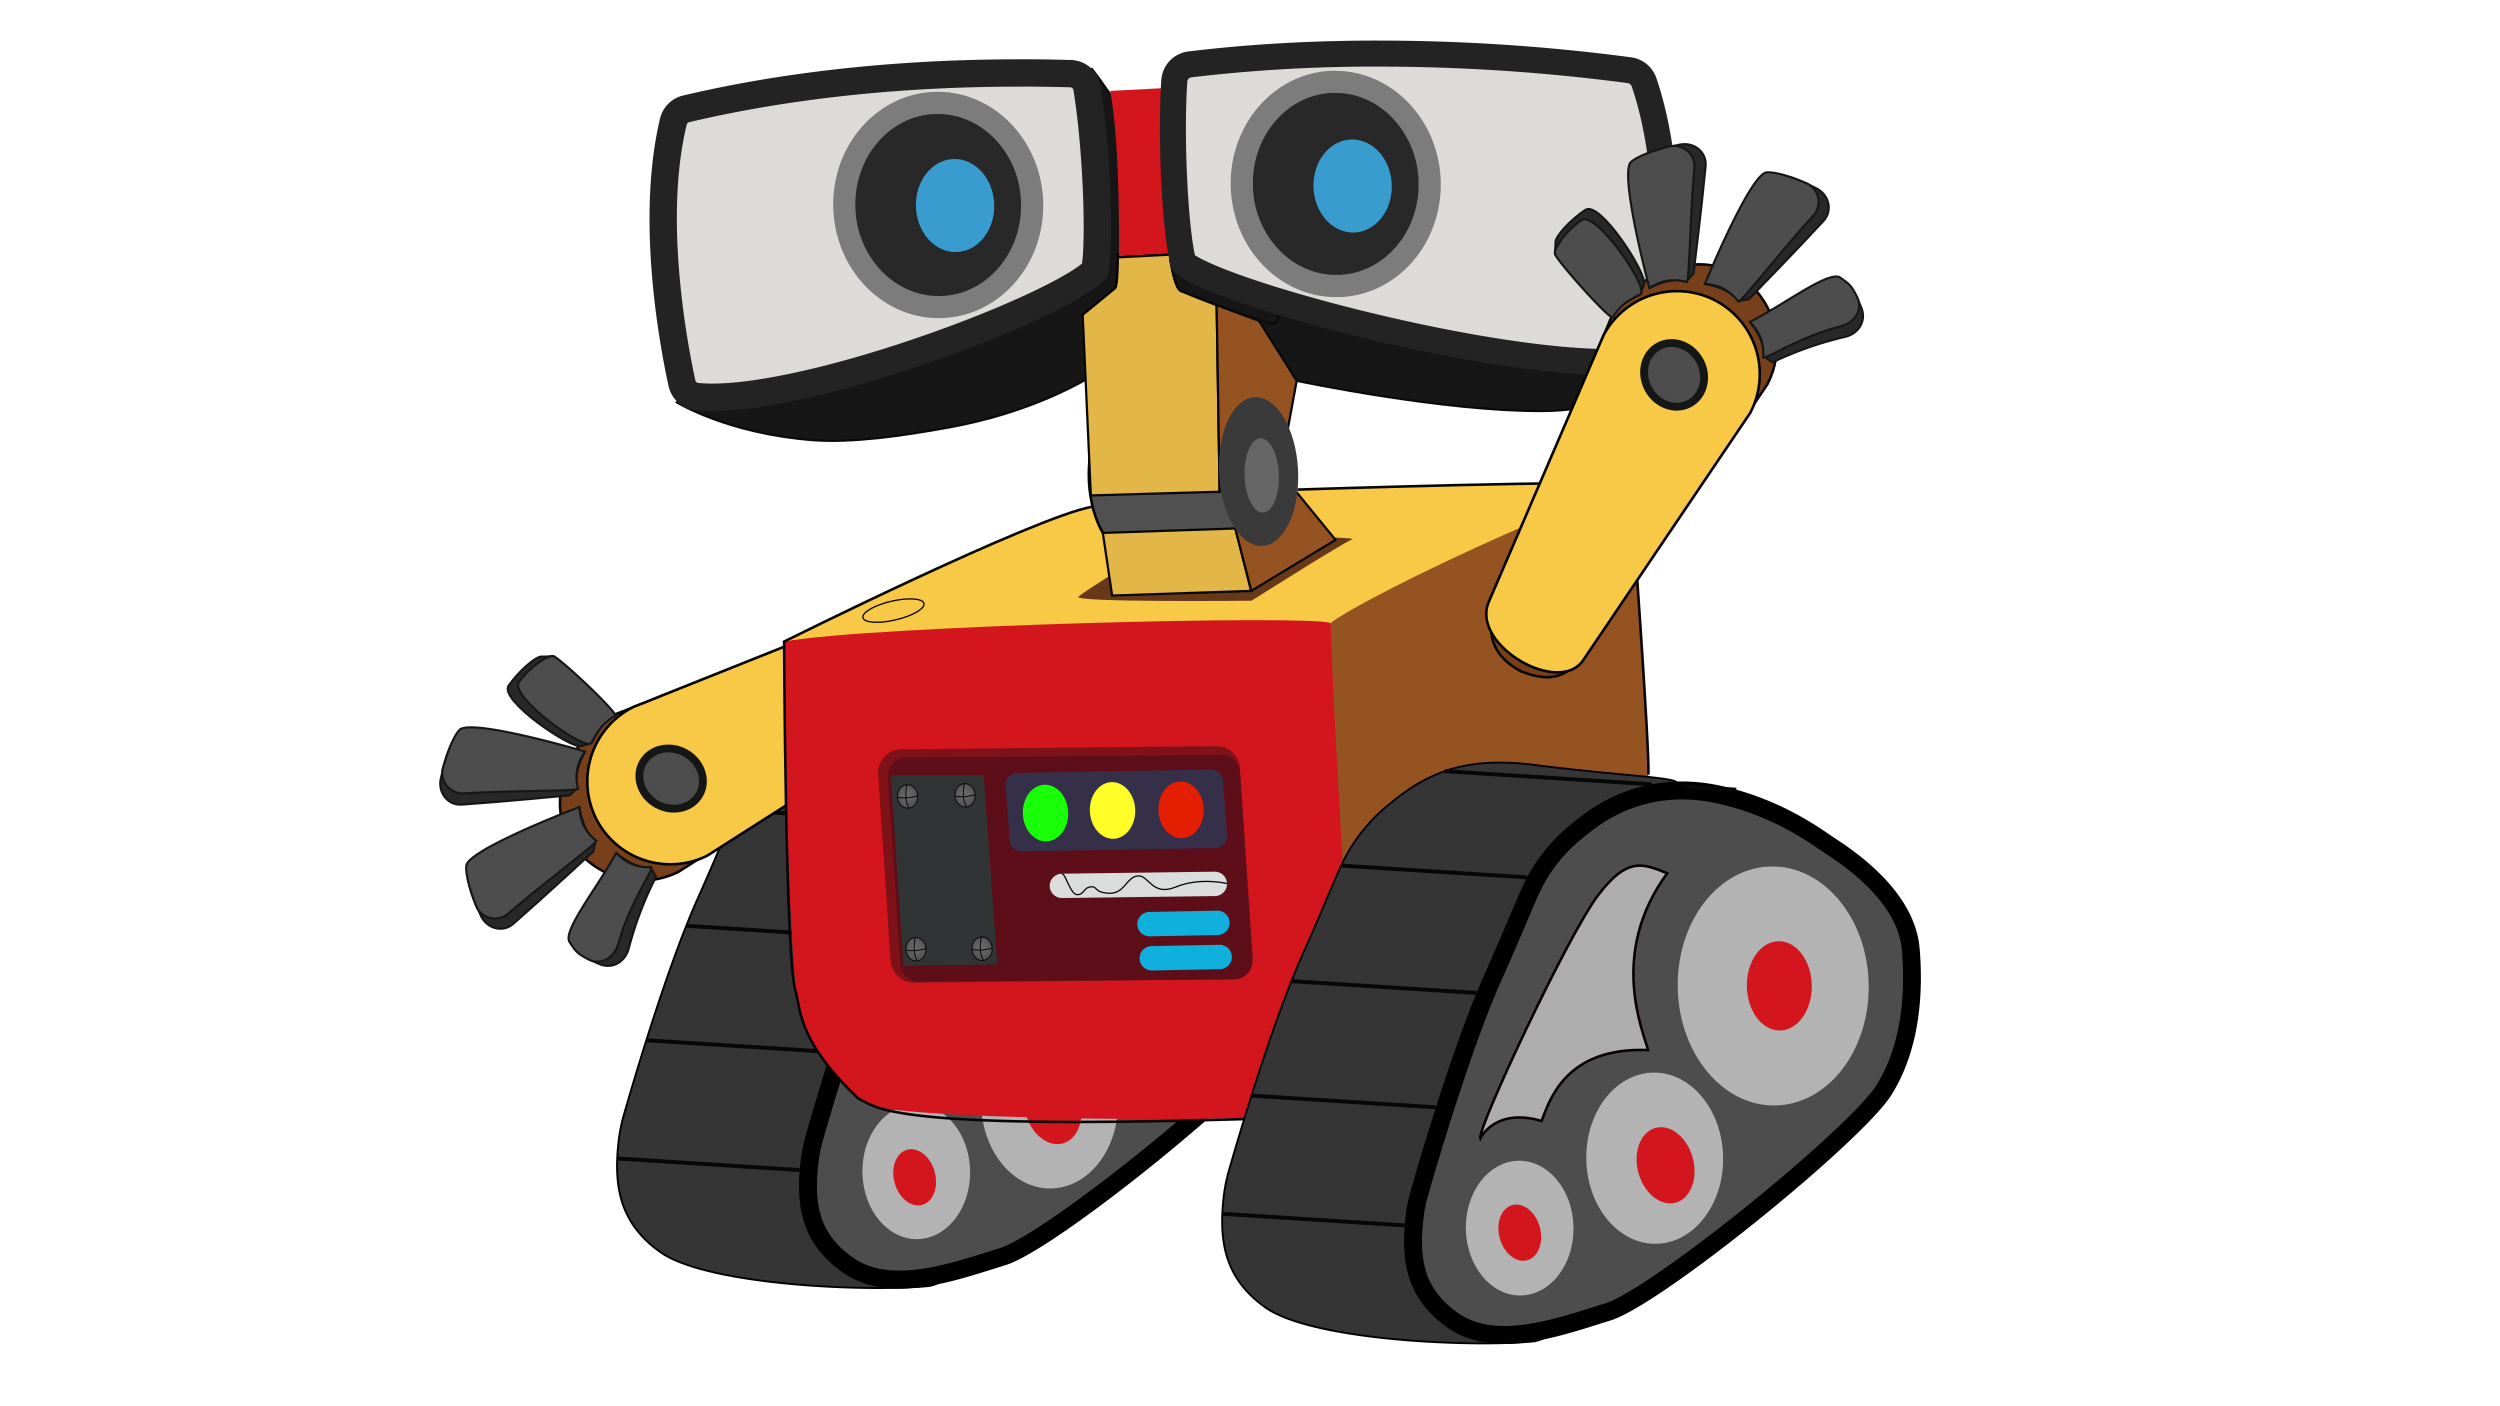 <svg xmlns="http://www.w3.org/2000/svg" xmlns:xlink="http://www.w3.org/1999/xlink" viewBox="0 0 1920 1080"><defs><style>.cls-1{fill:#353535;stroke-width:1.45px;}.cls-1,.cls-15,.cls-17,.cls-25,.cls-46{stroke:#000;}.cls-1,.cls-15,.cls-17{stroke-linejoin:round;}.cls-10,.cls-11,.cls-2{fill:#4d4d4d;}.cls-3{fill:#b3b3b3;}.cls-4{fill:#d3161d;}.cls-5{fill:#adadad;stroke:#080000;stroke-width:1.99px;}.cls-10,.cls-11,.cls-16,.cls-18,.cls-20,.cls-21,.cls-25,.cls-29,.cls-40,.cls-41,.cls-42,.cls-43,.cls-44,.cls-45,.cls-46,.cls-5,.cls-6,.cls-7,.cls-8,.cls-9{stroke-miterlimit:10;}.cls-21,.cls-25,.cls-29,.cls-41,.cls-45,.cls-6{fill:none;}.cls-18,.cls-20,.cls-29,.cls-45,.cls-6,.cls-7{stroke:#070707;}.cls-6{stroke-width:3.05px;}.cls-7{fill:#77401b;}.cls-29,.cls-7,.cls-8{stroke-width:2px;}.cls-12,.cls-46,.cls-8{fill:#f8c946;}.cls-8{stroke:#020202;}.cls-26,.cls-9{fill:#282828;}.cls-10,.cls-11,.cls-9{stroke:#151616;}.cls-10,.cls-9{stroke-width:1.64px;}.cls-11{stroke-width:6px;}.cls-13{fill:#683919;}.cls-14,.cls-20{fill:#945320;}.cls-15{fill:#515051;stroke-width:2px;}.cls-16,.cls-19{fill:#161616;}.cls-16,.cls-21,.cls-40,.cls-41,.cls-42,.cls-43,.cls-44{stroke:#0a0a0a;}.cls-16,.cls-17,.cls-18,.cls-20,.cls-21,.cls-25{stroke-width:1.73px;}.cls-17{fill:#8e8a8b;}.cls-18{fill:#e2b647;}.cls-22{fill:#dddbd7;}.cls-23{fill:#232323;}.cls-24{fill:#3a3a3a;}.cls-27{fill:#7c7c7c;}.cls-28{fill:#666;}.cls-30{fill:#389cce;}.cls-31{fill:#7f1119;}.cls-32{fill:#5e0e18;}.cls-33{fill:#352f49;}.cls-34{fill:#e41e00;}.cls-35{fill:#fffe28;}.cls-36{fill:#18ff08;}.cls-37{fill:#dbdddd;}.cls-38{fill:#0fb0db;}.cls-39{fill:#303435;}.cls-40,.cls-41,.cls-42,.cls-43,.cls-44{stroke-width:0.78px;}.cls-40{fill:url(#radial-gradient);}.cls-42{fill:url(#radial-gradient-2);}.cls-43{fill:url(#radial-gradient-3);}.cls-44{fill:url(#radial-gradient-4);}</style><radialGradient id="radial-gradient" cx="1178.39" cy="535.72" r="12.18" gradientTransform="matrix(-1, 0, 0, 1, 1875.03, 74.96)" gradientUnits="userSpaceOnUse"><stop offset="0.2" stop-color="#666"/><stop offset="0.57" stop-color="#585858"/><stop offset="1" stop-color="#4d4d4d"/></radialGradient><radialGradient id="radial-gradient-2" cx="1129.09" cy="656.21" r="12.18" gradientTransform="matrix(-1, 0, 0, 1, 1882.93, 71.42)" xlink:href="#radial-gradient"/><radialGradient id="radial-gradient-3" cx="1179.78" cy="653.21" r="12.18" gradientTransform="matrix(-1, 0, 0, 1, 1882.85, 74.8)" xlink:href="#radial-gradient"/><radialGradient id="radial-gradient-4" cx="1134.25" cy="537.78" r="12.18" gradientTransform="matrix(-1, 0, 0, 1, 1875.07, 72.02)" xlink:href="#radial-gradient"/></defs><title>sequence</title><g id="sequence"><path class="cls-1" d="M475.07,876.53a125.22,125.22,0,0,1,4.17-20.73c8.14-28.36,33.51-114.21,56.69-165.93,13.65-30.46,21.88-51.28,29-66.87a130.25,130.25,0,0,1,35.73-46.53c10.2-8.41,21.93-17.85,39.78-25.07C663.71,542,689,541.84,714,545c62.12,7.82,95.38,8.69,107.59,12.38,12.06,8,63.94,61.45,67.91,107,2.86,32.88.77,77.74-22,113.33s-114,206-154.69,210c-47.52,4.62-169.78-.65-205.69-26.09C474.88,938.76,471.4,909.31,475.07,876.53Z"/><path class="cls-2" d="M690.71,982.76c-16,0-29-3.74-39.86-11.42-29.21-20.7-32.79-46.42-29.19-78.68a119.45,119.45,0,0,1,4-19.6c7.36-25.63,33.17-113.26,56.36-165,7.55-16.84,13.56-31,18.39-42.41,4-9.39,7.41-17.5,10.57-24.43a124.09,124.09,0,0,1,33.84-44.06c9.18-7.57,20.6-17,38-24a118.47,118.47,0,0,1,44.63-8.57,125.87,125.87,0,0,1,25,2.51c42.76,8.67,72.06,28.74,84.57,37.31l3,2.06,1.55,1c7,4.64,21.61,14.3,34.92,28.06,16,16.57,24.86,33.61,26.35,50.67,2.67,30.64,1.2,74.42-20.91,109-10.05,15.74-50.24,53.3-100,93.47-51,41.16-94.74,71.11-111.44,76.29-2.72.84-5.5,1.72-8.33,2.61C739.57,974.71,714.07,982.76,690.71,982.76Z"/><path d="M827.39,571.47A118.87,118.87,0,0,1,851,573.85c41.39,8.39,69.88,27.9,82,36.24l3.09,2.1,1.56,1c6.82,4.5,21,13.88,33.77,27.1,14.87,15.4,23.1,31,24.44,46.48,4.67,53.57-8.21,86.52-19.84,104.72-9.54,14.93-50.06,52.69-98.53,91.81-49.61,40-93.47,70.21-109.17,75.08-2.73.84-5.51,1.72-8.35,2.62-22,7-47,14.82-69.27,14.82-14.51,0-26.25-3.31-35.88-10.14-12.49-8.85-20.44-19.2-24.3-31.65-3.34-10.77-4-23.31-2-40.65A112.26,112.26,0,0,1,632.23,875c7.33-25.51,33-112.75,56-164.09,7.57-16.9,13.6-31.11,18.44-42.53,4-9.35,7.38-17.43,10.5-24.27a117.09,117.09,0,0,1,31.95-41.6c8.82-7.27,19.78-16.3,36.19-22.93a111.51,111.51,0,0,1,42-8.07h0m0-13.79a125.85,125.85,0,0,0-47.21,9.08c-17.85,7.21-29.58,16.66-39.78,25.07a130.25,130.25,0,0,0-35.73,46.53c-7.1,15.59-15.33,36.41-29,66.87C652.51,757,627.13,842.8,619,871.16a125.22,125.22,0,0,0-4.17,20.73c-3.67,32.78-.19,62.23,32,85.07,13.09,9.28,28.12,12.69,43.85,12.69,27.4,0,56.89-10.37,81.71-18.07,39.06-12.12,192.48-137,215.22-172.63s24.83-80.45,22-113.33c-4-45.58-53.79-76.85-65.85-84.9-10.23-6.82-42-30.63-90-40.38a132.81,132.81,0,0,0-26.33-2.66Z"/><ellipse class="cls-3" cx="897.1" cy="714.71" rx="73.34" ry="91.79" transform="matrix(1, -0.02, 0.02, 1, -13.19, 16.88)"/><ellipse class="cls-3" cx="806.09" cy="847" rx="52.54" ry="65.76" transform="translate(-15.68 15.2) rotate(-1.07)"/><ellipse class="cls-3" cx="702.38" cy="900.69" rx="41.35" ry="51.74" transform="matrix(1, -0.02, 0.02, 1, -16.7, 13.28)"/><ellipse class="cls-4" cx="901.79" cy="714.62" rx="24.94" ry="34.29" transform="translate(-13.19 16.97) rotate(-1.07)"/><ellipse class="cls-4" cx="808.47" cy="849.57" rx="21.53" ry="29.61" transform="translate(-192.64 238.7) rotate(-15.03)"/><ellipse class="cls-4" cx="702.45" cy="904.21" rx="15.95" ry="21.94" transform="translate(-210.44 213.07) rotate(-15.03)"/><path class="cls-5" d="M672.22,831.77s10.87-23.88,47-13.38c6-15.41,18.1-57,81.79-54.42-3.59-14-30.6-74.21,14.67-135.77-18.89-7.68-30.59-12.82-53.25,17.06S669.41,824.68,672.22,831.77Z"/><line class="cls-6" x1="565.24" y1="622.27" x2="708.12" y2="631.35"/><line class="cls-6" x1="644.79" y1="549.77" x2="803.84" y2="559.85"/><polyline class="cls-6" points="826.51 561.29 868.72 563.97 868.74 563.97"/><line class="cls-6" x1="527.03" y1="711.04" x2="669.35" y2="720.06"/><line class="cls-6" x1="496.37" y1="798.94" x2="638.16" y2="807.93"/><line class="cls-6" x1="474.02" y1="889.72" x2="614.17" y2="898.61"/><path class="cls-7" d="M471.21,549.07,670.85,472.9c33.58-14,59.54-18,75.17,13.41h0c11.86,32.21-3.28,42.54-32.21,60.31L521,669.6A63.93,63.93,0,0,1,435.52,641h0C419.89,609.58,439.83,564.7,471.21,549.07Z"/><path class="cls-8" d="M486.34,543,693,460.44c33.58-14,71.88,55.94,43,73.71l-192.82,123A63.92,63.92,0,0,1,457.7,628.5h0A63.94,63.94,0,0,1,486.34,543Z"/><path class="cls-9" d="M443.2,605.49s-3.64-10.17,5.89-27.84c-26.43-7.75-92.56-17.12-99.76-9.41-4.89,5.26-8.13,17.73-10.78,29.62-2.38,10.67,5.2,20.83,16.1,20.09,32.59-2.23,82.74-7.14,82.74-7.14Z"/><path class="cls-10" d="M449.33,577.21c-26.42-7.75-89.27-24.33-96.46-16.61-4.9,5.25-9.32,17.55-12.54,28.65a15.69,15.69,0,0,0,16.11,20.08c32.58-2.23,85.42-1.64,87.51-3.46C440.78,593.4,444.37,584.21,449.33,577.21Z"/><path class="cls-9" d="M457.21,646s-9-5.91-12.14-25.74c-25.74,9.81-84.07,42.35-85.13,52.84-.72,7.15,4.24,19,9.32,30.12,4.56,9.93,16.75,13.43,25,6.25,24.6-21.48,61.56-55.72,61.56-55.72Z"/><path class="cls-10" d="M445,619.79c-25.74,9.81-85.81,34.62-86.87,45.12-.73,7.14,3.19,19.61,7.34,30.4a15.7,15.7,0,0,0,25,6.25c24.61-21.48,67-53,67.6-55.69C448,637.86,445.28,628.37,445,619.79Z"/><path class="cls-9" d="M499.76,666.6s-10.69,1.57-26.16-11.23c-12.77,24.4-35.46,64.68-29.3,73.25,4.19,5.83,4.58,6.73,15.72,11.65,10,4.42,20.07-1.29,22.84-11.86a272.53,272.53,0,0,1,21-55.07Z"/><path class="cls-10" d="M473.22,655.05c-12.77,24.4-41.89,60-35.72,68.61,4.19,5.83,4.16,7.85,14.42,13.18,9.69,5,19.91-1.34,22.84-11.87,8.74-31.37,26.89-56.63,25.51-59C487.43,666.61,479.12,661.29,473.22,655.05Z"/><path class="cls-9" d="M464.34,552.42l-10,18s-6.47,2.28-7.92,2.65c-8.19,2.07-63.51-35.5-55.76-46.56s21.4-23.24,26-22.25c.58.12,6.92-.21,6.92-.21S468,551.75,464.34,552.42Z"/><path class="cls-10" d="M472.26,549.77a43.78,43.78,0,0,0-10.9,9.2,74.11,74.11,0,0,0-7.07,11.42c-4.21,7.32-63.5-35.49-55.75-46.55S420.44,503,425.07,504,476.44,549,472.26,549.77Z"/><ellipse class="cls-11" cx="515.41" cy="597.93" rx="22.52" ry="24.97" transform="translate(-257.61 757.92) rotate(-60.93)"/><path class="cls-12" d="M602.18,492.73S775.34,402.38,854,385.83c0,0,212.37-18.63,396-12.95-21.11,16.83-204.16,100.08-230.32,106.17S672.93,500.58,602.18,492.73Z"/><path class="cls-13" d="M961.23,461.35s70.13-44.5,77.33-47.14-137.62-2.47-137.62-2.47-68.17,41.95-72.69,46.52S961.23,461.35,961.23,461.35Z"/><path class="cls-14" d="M1252.23,372.36s27.24,302.53,7.21,380c-22,19.93-175.76,95.94-225.71,97.62C1027,815.4,1009,504.3,1021.9,478.54,1040,463.41,1176.85,396.54,1252.23,372.36Z"/><path class="cls-4" d="M602.18,492.73s-.45,155.11,9,268.59c3.64,43.73,47.23,84.86,54.38,86.26,16.53,14.15,392,16.95,413.31,1.47,0,0-41.92-30.83-43.53-91.23-2-75.47-10.63-187.92-13.46-279.28C1008,472,667.72,480.59,602.18,492.73Z"/><path class="cls-15" d="M963.62,305l6,114.21-100,6.23c-16.73.88-31.64-24-33.28-55.51s10.6-57.82,27.32-58.69c5.63-.3,11,2.32,15.85,7.13Z"/><path class="cls-16" d="M519.87,309s39,24.16,105,29.06c29.31,2.17,67.21-3.11,103.73-9.76,118.7-21.6,168.65-86.57,168.65-86.57S885,159.87,882,132.34,838.61,53,838.61,53Z"/><path class="cls-16" d="M1282.41,273.12s-20.66,41.92-97.24,42.53-189.31-23.21-189.31-23.21l-74.52-89.2Z"/><path class="cls-4" d="M852.63,69.8l38.94-2,5.74,127.84-38,2S860.75,112.75,852.63,69.8Z"/><polygon class="cls-17" points="859.29 197.6 886.05 230.27 913.2 228.85 897.32 195.61 859.29 197.6"/><polygon class="cls-18" points="829.56 199.15 933.74 193.71 936.68 377.64 837.78 380.49 829.56 199.15"/><path class="cls-19" d="M859.38,196.5l-1.61,22.12a3.76,3.76,0,0,1-1.37,2.7l-25.76,21.16a3.77,3.77,0,0,1-6.09-2.17l-1.21-6.07a3.74,3.74,0,0,1,.89-3.26l28.58-37.22A3.77,3.77,0,0,1,859.38,196.5Z"/><polygon class="cls-20" points="995.86 292.44 988.12 334.37 936.68 377.64 933.74 193.71 995.86 292.44"/><path class="cls-16" d="M898.79,198.73s2.84,21.05,7.43,24.16,63.84,25.17,70.79,25.76,4.79-15.25,4.79-15.25Z"/><path class="cls-21" d="M898.79,198.73s3.49,25.42,9.24,25.11c7.05,3,59.34,22.73,59.34,22.73"/><path class="cls-22" d="M1234.77,278c-45.48,0-118.89-11.61-196.38-31-33.63-8.44-65.19-17.75-88.87-26.23C918,209.46,910.4,203.3,908.94,201.87c-6.34-22.24-10-94.48-7-139.76a13.64,13.64,0,0,1,11.93-12.64,1196,1196,0,0,1,144.54-8.32,1472.83,1472.83,0,0,1,193.17,12.79,13.76,13.76,0,0,1,11.16,9.33c10.5,30.84,16.17,69.13,16.85,113.8a665.82,665.82,0,0,1-4.62,86.89,13.58,13.58,0,0,1-10.79,11.75c-7.67,1.53-17.55,2.31-29.36,2.31Z"/><path class="cls-23" d="M1058.38,51.15a1465.06,1465.06,0,0,1,191.81,12.69,3.85,3.85,0,0,1,3,2.65c10.17,29.85,15.66,67.11,16.32,110.73a655.6,655.6,0,0,1-4.55,85.54,3.59,3.59,0,0,1-2.82,3.14c-7,1.41-16.25,2.12-27.42,2.12-43.51,0-114.21-11-189.11-29.54-32.63-8.06-63.77-17.06-87.66-25.35-26-9-36.44-14.68-40.23-17.11-5.11-22.78-8.84-88.33-5.88-133.26a3.63,3.63,0,0,1,3.17-3.37,1186.25,1186.25,0,0,1,143.32-8.24m0-20c-45.62,0-95.39,2.22-145.75,8.39a23.66,23.66,0,0,0-20.7,21.91c-3,45.29.65,121.29,7.71,144.25,6.81,22.12,229,82.32,335.13,82.32,12.14,0,22.74-.78,31.35-2.51a23.6,23.6,0,0,0,18.74-20.35c4.31-35.61,12.44-131.33-12.69-205.12a23.81,23.81,0,0,0-19.25-16,1478.64,1478.64,0,0,0-194.54-12.88Z"/><polygon class="cls-18" points="846.97 409.28 854.12 457.39 960.97 453.81 948.73 405.86 846.97 409.28"/><polygon class="cls-20" points="996.29 378.64 1025.7 414.64 960.97 453.81 948.73 405.86 996.29 378.64"/><ellipse class="cls-24" cx="966.6" cy="362.09" rx="30.35" ry="57.18" transform="translate(-17.54 50.82) rotate(-2.98)"/><path class="cls-25" d="M858.46,194.46s.17,25-2.06,26.86l-25.76,21.16"/><path class="cls-22" d="M547,305.1a117.87,117.87,0,0,1-11.93-.56,13.11,13.11,0,0,1-11.4-10.3,666.58,666.58,0,0,1-12.71-86c-3.5-44.49-1.44-83.09,6.12-114.73a13.3,13.3,0,0,1,9.86-10C604.76,65.26,690.91,56,783,56c12.93,0,26.13.19,39.23.56a13.14,13.14,0,0,1,12.58,11c7.08,44,10.23,117.7,6,139.81-4.34,6.2-38.81,28.2-117.62,56.56C651.71,289.73,585.83,305.1,547,305.1Z"/><path class="cls-23" d="M783,66.49c12.83,0,25.92.19,38.92.56a2.65,2.65,0,0,1,2.51,2.22c7.16,44.51,9.57,110.24,6.58,133.1-3.27,2.76-12.6,9.48-36.32,20.86-22.05,10.58-50.4,22.15-79.82,32.58C646.36,280.1,583.6,294.6,547,294.6a105.07,105.07,0,0,1-10.84-.51A2.63,2.63,0,0,1,534,292a655.85,655.85,0,0,1-12.5-84.61C518,164,520,126.51,527.32,96a2.84,2.84,0,0,1,2-2.18c77-18.1,162.35-27.28,253.67-27.28h0m0-21c-129.85,0-218.49,18.44-258.46,27.83A23.83,23.83,0,0,0,506.9,91.06c-18.12,75.82-1.07,170.36,6.54,205.41A23.63,23.63,0,0,0,534,315a126.48,126.48,0,0,0,13,.62c93,0,299-81.27,304-105.33,4.88-23.52,1.39-99.53-5.81-144.34a23.64,23.64,0,0,0-22.65-19.87q-20.35-.59-39.53-.57Z"/><path class="cls-26" d="M1026.19,219.65c-18.69,0-36.45-7.76-50-21.85a81.6,81.6,0,0,1-22.43-54.13c-1.45-43.21,29.71-79.45,69.47-80.79.75,0,1.51,0,2.27,0,18.68,0,36.44,7.76,50,21.86a81.58,81.58,0,0,1,22.43,54.13c.71,21-6.21,41.06-19.47,56.35-13.1,15.11-30.86,23.79-50,24.43C1027.7,219.64,1026.94,219.65,1026.19,219.65Z"/><path class="cls-27" d="M1025.47,71.34c16.35,0,31.94,6.84,43.9,19.25a73.14,73.14,0,0,1,20.05,48.52c.64,18.9-5.54,36.84-17.39,50.5-11.54,13.31-27.11,20.94-43.86,21.51l-2,0c-16.35,0-32-6.84-43.91-19.25a73.1,73.1,0,0,1-20-48.52c-.64-18.9,5.54-36.84,17.39-50.5,11.54-13.31,27.12-20.94,43.86-21.5.66,0,1.33,0,2,0h0m0-17c-.85,0-1.71,0-2.56,0C978.4,55.88,943.63,96,945.24,144c1.58,47.05,37.57,84.2,81,84.2.84,0,1.7,0,2.55,0,44.51-1.5,79.28-41.6,77.67-89.57-1.57-47-37.57-84.2-80.94-84.2Z"/><path class="cls-26" d="M720.93,235.87c-18.68,0-36.45-7.76-50-21.85a81.61,81.61,0,0,1-22.42-54.14C647,116.67,678.19,80.43,717.94,79.1c.76,0,1.52,0,2.27,0,18.68,0,36.45,7.76,50,21.85A81.61,81.61,0,0,1,792.66,155c.71,21.06-6.21,41.07-19.47,56.36-13.1,15.11-30.86,23.79-50,24.43C722.44,235.85,721.68,235.87,720.93,235.87Z"/><path class="cls-27" d="M720.21,87.56c16.35,0,31.94,6.84,43.91,19.25a73.19,73.19,0,0,1,20,48.52c.63,18.9-5.55,36.84-17.4,50.5-11.53,13.31-27.11,20.94-43.86,21.5-.66,0-1.32,0-2,0-16.35,0-31.95-6.84-43.91-19.25a73.12,73.12,0,0,1-20-48.52c-.63-18.9,5.54-36.84,17.4-50.5,11.53-13.31,27.11-20.94,43.85-21.5.66,0,1.33,0,2,0h0m0-17c-.85,0-1.7,0-2.56,0-44.5,1.5-79.28,41.6-77.67,89.57,1.58,47.05,37.57,84.2,80.95,84.2.85,0,1.7,0,2.55-.05,44.51-1.49,79.29-41.59,77.68-89.56-1.58-47-37.57-84.2-80.95-84.2Z"/><ellipse class="cls-28" cx="969.01" cy="365.11" rx="13.19" ry="28.54" transform="translate(-11.7 32.71) rotate(-1.92)"/><path class="cls-29" d="M838.67,389.2C794,397.31,602.18,492.73,602.18,492.73s1.09,253.1,9,268.59c3.75,18.31,4.85,41.39,47.8,82.16,13.88,6.59,19.84,24.39,296.49,16"/><path class="cls-29" d="M996.58,376s245.25-8,255.65-3.67c0,0,15.37,210,13.63,222.57"/><ellipse class="cls-30" cx="733.49" cy="157.82" rx="30.08" ry="35.75" transform="translate(-4.88 24.7) rotate(-1.92)"/><ellipse class="cls-30" cx="1038.82" cy="142.81" rx="30.08" ry="35.75" transform="translate(-4.21 34.93) rotate(-1.92)"/><path class="cls-7" d="M1238,242.4,1156.63,440c-14.88,33.2-19.53,59,11.43,75.49h0c31.88,12.7,42.6-2.16,61.13-30.61l128-189.52a63.94,63.94,0,0,0-26.39-86.2h0C1299.85,192.69,1254.46,211.44,1238,242.4Z"/><path class="cls-8" d="M1231.57,257.36l-88,204.45c-14.88,33.2,54,73.33,72.55,44.88l128-189.52a63.93,63.93,0,0,0-26.38-86.2h0A63.94,63.94,0,0,0,1231.57,257.36Z"/><path class="cls-9" d="M1295.15,215.87s-10.07-3.9-28,5.16c-7.06-26.62-14.69-93-6.78-100,5.38-4.75,17.94-7.66,29.89-10,10.72-2.1,20.69,5.75,19.65,16.63-3.08,32.51-9.3,82.51-9.3,82.51Z"/><path class="cls-10" d="M1266.72,221.26c-7-26.62-22-89.88-14.07-96.87,5.38-4.75,17.79-8.85,29-11.77a15.69,15.69,0,0,1,19.65,16.63c-3.08,32.51-3.88,85.35-5.76,87.38C1283.13,213.14,1273.85,216.49,1266.72,221.26Z"/><path class="cls-9" d="M1335.31,231s-5.67-9.2-25.41-12.82c10.48-25.46,44.54-82.92,55.06-83.71,7.16-.53,18.92,4.74,29.86,10.11,9.81,4.82,13,17.09,5.59,25.13-22.12,24-57.32,60.09-57.32,60.09Z"/><path class="cls-10" d="M1309.4,218.05c10.49-25.47,36.87-84.87,47.39-85.66,7.16-.53,19.51,3.71,30.19,8.15a15.69,15.69,0,0,1,5.59,25.13c-22.12,24-54.71,65.62-57.44,66.1C1327.39,221.5,1318,218.56,1309.4,218.05Z"/><path class="cls-9" d="M1354.76,274s1.85-10.64-10.54-26.44c24.73-12.12,65.59-33.75,74-27.37,5.72,4.35,6.61,4.75,11.24,16,4.15,10.11-1.83,20-12.47,22.53a272.5,272.5,0,0,0-55.59,19.52Z"/><path class="cls-10" d="M1343.91,247.19c24.72-12.12,61.12-40.29,69.52-33.91,5.72,4.35,7.74,4.37,12.8,14.76,4.78,9.83-1.87,19.88-12.47,22.53-31.58,7.91-57.32,25.39-59.68,23.95C1355.09,261.7,1350,253.25,1343.91,247.19Z"/><path class="cls-9" d="M1241.54,235.61l18.23-9.57s2.45-6.41,2.86-7.85c2.29-8.13-33.81-64.42-45.07-57s-23.81,20.78-22.93,25.44c.1.59-.39,6.92-.39,6.92S1240.78,239.25,1241.54,235.61Z"/><path class="cls-10" d="M1238.69,243.46a43.85,43.85,0,0,1,9.48-10.66,74.75,74.75,0,0,1,11.6-6.76c7.43-4-33.81-64.41-45.07-57s-21.37,21.35-20.49,26S1237.82,247.62,1238.69,243.46Z"/><ellipse class="cls-11" cx="1285.7" cy="287.87" rx="22.52" ry="24.97" transform="translate(12.71 627.56) rotate(-27.56)"/><path class="cls-31" d="M934.05,573l-241.84,2.47a18,18,0,0,0-17.78,19.19L684,737.85a18,18,0,0,0,18.14,16.8l242.13-2.46A18,18,0,0,0,962,733L952.2,589.74A18,18,0,0,0,934.05,573Z"/><path class="cls-32" d="M938.18,579.82l-242.4,2a14,14,0,0,0-13.85,14.94l9.59,144a14,14,0,0,0,14.07,13.07L948,752.13a14,14,0,0,0,13.87-14.92l-9.58-144.32A14,14,0,0,0,938.18,579.82Z"/><path class="cls-33" d="M784.6,653.88l149.11-2.57a9,9,0,0,0,8.75-9.25l-3.16-42.32a9,9,0,0,0-9.24-8.75L781,593.56a9,9,0,0,0-8.75,9.24l3.15,42.33A9,9,0,0,0,784.6,653.88Z"/><ellipse class="cls-34" cx="907.08" cy="621.9" rx="17.42" ry="21.77" transform="translate(-25.49 38.92) rotate(-2.42)"/><ellipse class="cls-35" cx="854.47" cy="622.37" rx="17.42" ry="21.77" transform="translate(-25.56 36.69) rotate(-2.42)"/><ellipse class="cls-36" cx="802.99" cy="624.36" rx="17.42" ry="21.77" transform="translate(-25.69 34.52) rotate(-2.42)"/><path class="cls-37" d="M815.84,689.69l117.42-1.51a9.39,9.39,0,0,0,9.08-9.64h0a9.38,9.38,0,0,0-9.64-9.08L815.28,671a9.4,9.4,0,0,0-9.09,9.64h0A9.41,9.41,0,0,0,815.84,689.69Z"/><path class="cls-38" d="M884.86,745.33l52.14-1a9.4,9.4,0,0,0,9.09-9.64h0a9.4,9.4,0,0,0-9.65-9.08l-52.14,1a9.38,9.38,0,0,0-9.08,9.64h0A9.38,9.38,0,0,0,884.86,745.33Z"/><path class="cls-38" d="M883.11,719.11l52.14-1a9.4,9.4,0,0,0,9.09-9.64h0a9.41,9.41,0,0,0-9.64-9.09l-52.15,1a9.4,9.4,0,0,0-9.08,9.65h0A9.4,9.4,0,0,0,883.11,719.11Z"/><polygon class="cls-39" points="755.47 595.25 684.1 595.42 693.85 741.67 765.9 740.64 755.47 595.25"/><ellipse class="cls-40" cx="697.08" cy="611.66" rx="7.79" ry="9.02" transform="translate(-39.15 47.73) rotate(-3.81)"/><path class="cls-41" d="M696.48,602.67s-2.69,11.34,1.7,18"/><path class="cls-41" d="M704.85,611.15s-9.81,3-15.54,1"/><ellipse class="cls-42" cx="754.29" cy="728.61" rx="7.79" ry="9.02" transform="translate(-46.8 51.79) rotate(-3.81)"/><path class="cls-41" d="M753.69,719.61s-2.7,11.35,1.69,18"/><path class="cls-41" d="M762.05,728.09s-9.81,3-15.53,1"/><ellipse class="cls-43" cx="703.51" cy="728.99" rx="7.79" ry="9.02" transform="translate(-46.94 48.41) rotate(-3.81)"/><path class="cls-41" d="M702.91,720s-2.69,11.35,1.7,18"/><path class="cls-41" d="M711.27,728.47s-9.81,3-15.53,1"/><ellipse class="cls-44" cx="741.26" cy="610.78" rx="7.79" ry="9.02" transform="translate(-38.99 50.66) rotate(-3.81)"/><path class="cls-41" d="M740.66,601.79s-2.69,11.34,1.7,18"/><path class="cls-41" d="M749,610.27s-9.81,3-15.54,1"/><path class="cls-45" d="M942.34,678.54s-20.66-5-39.22,2.62-20.54-9.25-29.31-8.45-10,13.82-22,13.31-8.38-5.35-14-4.94-5.27,6.32-10.66,6-8.75-16.74-11.85-16.1"/><path class="cls-1" d="M939.79,919A125.33,125.33,0,0,1,944,898.3c8.14-28.36,33.52-114.2,56.69-165.92,13.66-30.46,21.88-51.29,29-66.87A130.16,130.16,0,0,1,1065.36,619c10.2-8.41,21.93-17.86,39.78-25.07,23.29-9.42,48.62-9.56,73.54-6.42,62.13,7.82,95.39,8.69,107.59,12.37,12.06,8,63.94,61.45,67.91,107,2.86,32.88.77,77.74-22,113.34s-114,206-154.69,210c-47.52,4.62-169.78-.65-205.69-26.1C939.6,981.27,936.12,951.82,939.79,919Z"/><path class="cls-2" d="M1155.44,1025.26c-16,0-29-3.73-39.87-11.41-29.21-20.7-32.79-46.43-29.18-78.69a119.61,119.61,0,0,1,3.94-19.6c7.36-25.62,33.17-113.25,56.36-165,7.54-16.83,13.55-31,18.38-42.4,4-9.4,7.42-17.51,10.58-24.44a124.24,124.24,0,0,1,33.84-44.07c9.18-7.56,20.6-17,38-24a118.38,118.38,0,0,1,44.62-8.57,126,126,0,0,1,25,2.52c42.75,8.67,72,28.74,84.56,37.31,1.16.79,2.16,1.48,3,2.05l1.55,1c7,4.64,21.61,14.3,34.92,28.07,16,16.56,24.86,33.61,26.35,50.67,2.67,30.63,1.21,74.41-20.9,109-10.06,15.73-50.25,53.29-100,93.46-51,41.16-94.75,71.11-111.45,76.29l-8.32,2.61C1204.29,1017.21,1178.79,1025.26,1155.44,1025.26Z"/><path d="M1292.11,614a119,119,0,0,1,23.59,2.38c41.38,8.39,69.87,27.91,82,36.24,1.18.81,2.21,1.52,3.09,2.1l1.57,1c6.81,4.51,21,13.88,33.76,27.11,14.88,15.39,23.1,31,24.45,46.48,4.66,53.57-8.22,86.51-19.85,104.72-9.54,14.93-50.06,52.68-98.53,91.81-49.6,40-93.47,70.2-109.16,75.07l-8.36,2.62c-22,7-47,14.83-69.27,14.83-14.51,0-26.25-3.32-35.88-10.15-12.49-8.84-20.44-19.19-24.3-31.65-3.34-10.77-4-23.3-2-40.64a113.64,113.64,0,0,1,3.72-18.47c7.33-25.51,33-112.74,56-164.09,7.57-16.89,13.6-31.11,18.44-42.53,4-9.35,7.38-17.42,10.5-24.26a117.26,117.26,0,0,1,32-41.61c8.81-7.26,19.77-16.3,36.18-22.93a111.7,111.7,0,0,1,42-8.07h0m0-13.78a126,126,0,0,0-47.22,9.07c-17.85,7.22-29.58,16.67-39.78,25.08a130.21,130.21,0,0,0-35.73,46.52c-7.1,15.59-15.32,36.41-29,66.88-23.17,51.72-48.55,137.56-56.69,165.92a125.22,125.22,0,0,0-4.17,20.73c-3.67,32.78-.19,62.24,32,85.08,13.09,9.27,28.13,12.68,43.85,12.68,27.41,0,56.89-10.36,81.71-18.07,39.06-12.12,192.49-137,215.22-172.62s24.83-80.46,22-113.34c-4-45.58-53.8-76.85-65.86-84.89-10.23-6.82-42-30.64-90-40.39a133,133,0,0,0-26.33-2.65Z"/><ellipse class="cls-3" cx="1361.82" cy="757.22" rx="73.34" ry="91.79" transform="translate(-13.9 25.57) rotate(-1.07)"/><ellipse class="cls-3" cx="1270.81" cy="889.5" rx="52.54" ry="65.76" transform="translate(-16.39 23.89) rotate(-1.07)"/><ellipse class="cls-3" cx="1167.11" cy="943.19" rx="41.35" ry="51.74" transform="translate(-17.41 21.96) rotate(-1.07)"/><ellipse class="cls-4" cx="1366.51" cy="757.13" rx="24.94" ry="34.29" transform="translate(-13.9 25.65) rotate(-1.07)"/><ellipse class="cls-4" cx="1273.19" cy="892.08" rx="21.53" ry="29.61" transform="matrix(0.97, -0.26, 0.26, 0.97, -187.77, 360.65)"/><ellipse class="cls-4" cx="1167.17" cy="946.72" rx="15.95" ry="21.94" transform="translate(-205.56 335.03) rotate(-15.03)"/><path class="cls-5" d="M1136.94,874.27s10.87-23.87,47-13.38c6-15.41,18.1-57,81.79-54.42-3.58-14-30.6-74.21,14.68-135.77-18.9-7.68-30.6-12.82-53.26,17.07S1134.13,867.18,1136.94,874.27Z"/><line class="cls-6" x1="1029.96" y1="664.78" x2="1172.84" y2="673.85"/><line class="cls-6" x1="1109.51" y1="592.27" x2="1268.56" y2="602.36"/><polyline class="cls-6" points="1291.23 603.8 1333.45 606.47 1333.46 606.47"/><line class="cls-6" x1="991.75" y1="753.54" x2="1134.07" y2="762.57"/><line class="cls-6" x1="961.1" y1="841.45" x2="1102.88" y2="850.44"/><line class="cls-6" x1="938.74" y1="932.22" x2="1078.89" y2="941.12"/></g><g id="wait"><ellipse class="cls-46" cx="686.17" cy="468.92" rx="24.05" ry="7.34" transform="translate(-88.59 168.14) rotate(-13.13)"/></g></svg>